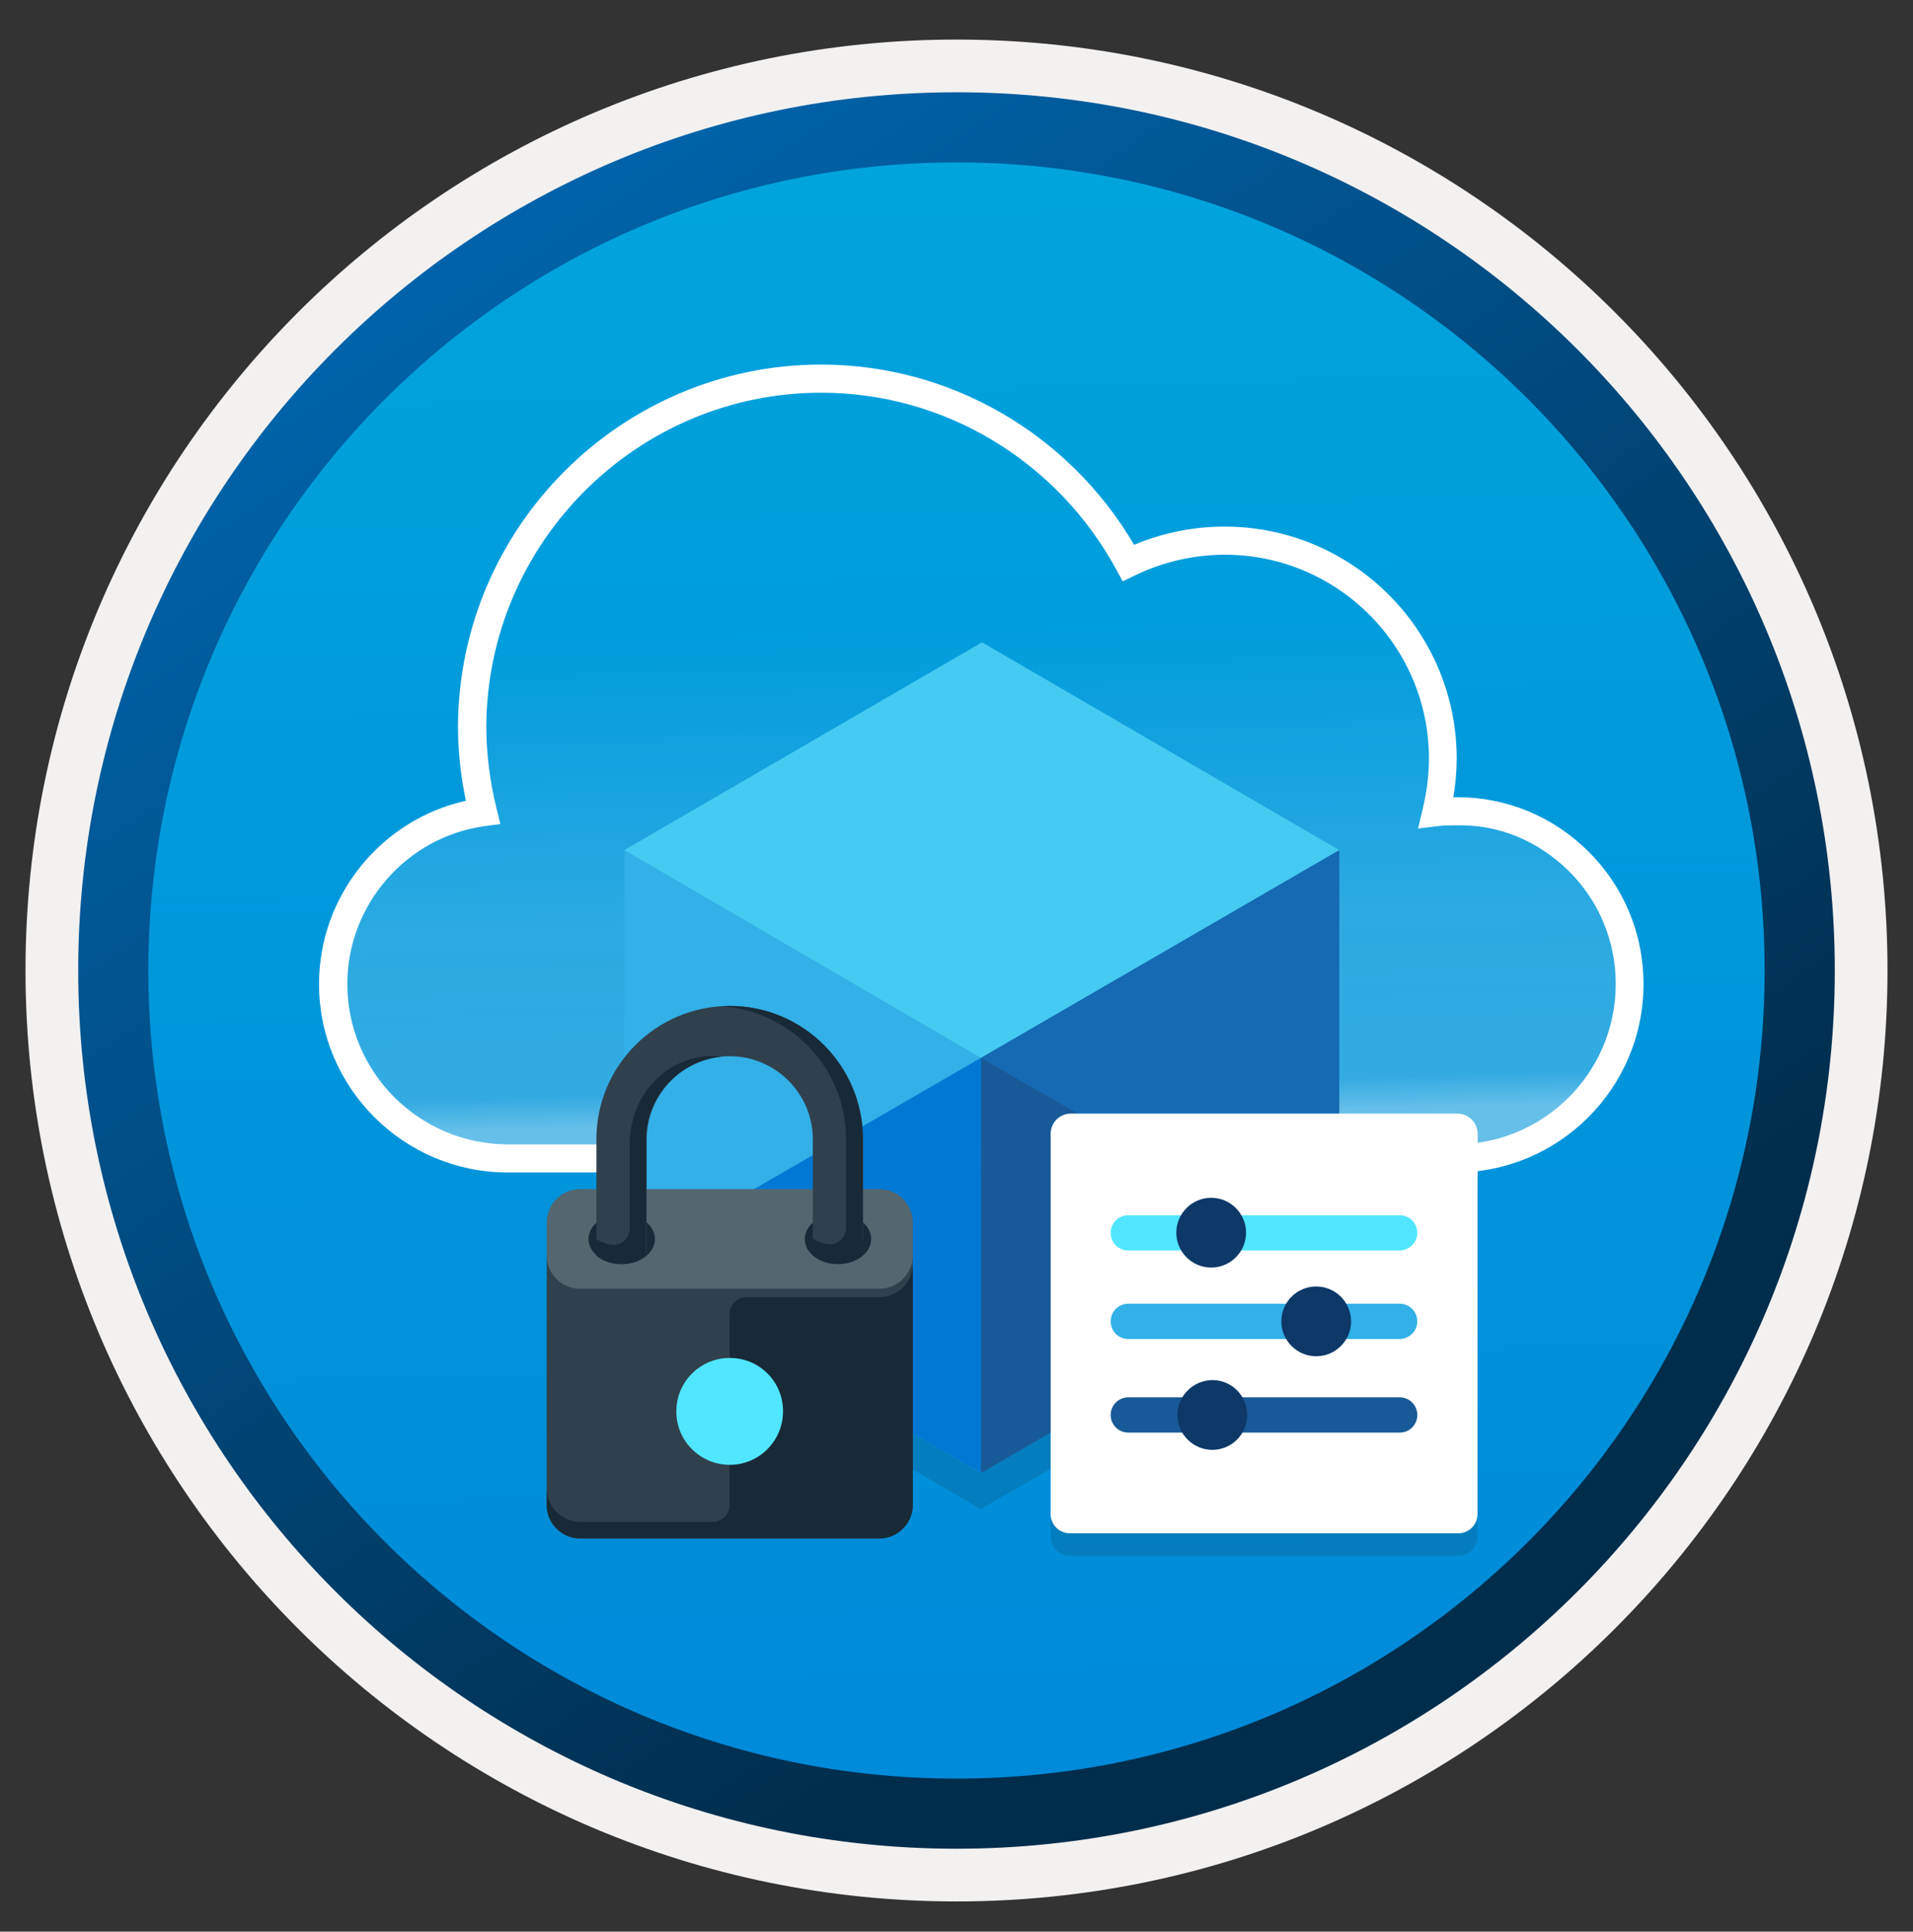 <svg width="102" height="103" viewBox="0 0 102 103" fill="none" xmlns="http://www.w3.org/2000/svg">
<rect x="0" y="0" width="102" height="103" fill="#333333" stroke="none"/>
<path d="M51 98.56C25.15 98.56 4.19 77.61 4.19 51.75C4.19 25.89 25.15 4.94 51 4.94C76.85 4.94 97.81 25.9 97.81 51.75C97.81 77.6 76.85 98.56 51 98.56Z" fill="url(#paint0_linear)"/>
<path fill-rule="evenodd" clip-rule="evenodd" d="M96.9 51.75C96.9 77.1 76.35 97.65 51 97.65C25.65 97.65 5.1 77.1 5.1 51.75C5.1 26.4 25.65 5.85 51 5.85C76.35 5.85 96.9 26.4 96.9 51.75ZM51 2.11C78.42 2.11 100.64 24.33 100.64 51.75C100.64 79.17 78.41 101.39 51 101.39C23.58 101.39 1.36 79.16 1.36 51.75C1.36 24.33 23.58 2.11 51 2.11Z" fill="#F2F1F0"/>
<path fill-rule="evenodd" clip-rule="evenodd" d="M94.09 51.75C94.09 75.55 74.8 94.84 51 94.84C27.2 94.84 7.91 75.55 7.91 51.75C7.91 27.95 27.2 8.66 51 8.66C74.8 8.66 94.09 27.95 94.09 51.75ZM51 4.92C76.86 4.92 97.83 25.89 97.83 51.75C97.83 77.61 76.86 98.58 51 98.58C25.14 98.58 4.17 77.61 4.17 51.75C4.17 25.89 25.13 4.92 51 4.92Z" fill="url(#paint1_linear)"/>
<path opacity="0.4" d="M27.07 61.77C21.94 61.77 17.76 57.6 17.76 52.47C17.76 47.78 21.23 43.92 25.75 43.3C25.4 41.85 25.18 40.32 25.18 38.74C25.22 28.48 33.52 20.19 43.79 20.19C50.86 20.19 57 24.18 60.16 30.01C61.7 29.26 63.45 28.83 65.29 28.83C71.7 28.83 76.92 34.05 76.92 40.45C76.92 41.41 76.79 42.38 76.57 43.3C76.92 43.26 77.27 43.26 77.62 43.26C82.71 43.22 86.88 47.34 86.88 52.47C86.88 57.6 82.71 61.77 77.58 61.77H27.07V61.77Z" fill="url(#paint2_linear)"/>
<path d="M77.59 62.52H27.07C21.53 62.52 17.01 58.01 17.01 52.47C17.01 47.76 20.33 43.7 24.84 42.7C24.56 41.35 24.42 40.02 24.42 38.74C24.46 28.1 33.15 19.44 43.78 19.44C50.64 19.44 56.97 23.1 60.47 29.05C61.99 28.41 63.65 28.08 65.29 28.08C72.12 28.08 77.67 33.63 77.67 40.45C77.67 41.12 77.61 41.8 77.49 42.51C77.56 42.51 77.63 42.51 77.7 42.51C80.33 42.51 82.8 43.53 84.68 45.39C86.58 47.27 87.63 49.79 87.63 52.47C87.64 58.01 83.13 62.52 77.59 62.52ZM43.79 20.94C33.98 20.94 25.97 28.93 25.93 38.75C25.93 40.15 26.11 41.63 26.48 43.13L26.68 43.94L25.86 44.05C21.68 44.62 18.52 48.24 18.52 52.47C18.52 57.18 22.36 61.02 27.08 61.02H77.6C82.32 61.02 86.15 57.19 86.15 52.47C86.15 50.19 85.26 48.05 83.65 46.45C82.04 44.86 79.93 43.95 77.65 44.01C77.63 44.01 77.6 44.01 77.57 44.01C77.27 44.01 76.98 44.01 76.68 44.05L75.61 44.18L75.86 43.13C76.08 42.2 76.19 41.3 76.19 40.45C76.19 34.45 71.31 29.58 65.31 29.58C63.66 29.58 62 29.96 60.5 30.69L59.86 31L59.52 30.37C56.35 24.55 50.33 20.94 43.79 20.94Z" fill="white"/>
<path opacity="0.15" d="M52.36 58.32L71.41 69.4L52.3 80.47L33.29 69.4L52.36 58.32Z" fill="#1F1D20"/>
<path d="M52.3 56.41V78.55L33.29 67.41V45.33L52.3 56.41Z" fill="#32B0E7"/>
<path d="M52.36 34.25L71.41 45.33L52.3 56.41L33.29 45.33L52.36 34.25Z" fill="#45CAF2"/>
<path d="M71.41 45.33V67.41L52.3 78.55V56.41L71.41 45.33Z" fill="#156AB3"/>
<path d="M52.3 78.55V56.41L71.41 67.41L52.3 78.55Z" fill="#185A97"/>
<path d="M52.3 78.55V56.41L33.29 67.41L52.3 78.55Z" fill="#0078D4"/>
<path opacity="0.15" d="M78.78 63.33H56.02V81.94C56.02 82.5 56.48 82.96 57.04 82.96H77.76C78.32 82.96 78.78 82.5 78.78 81.94V63.33Z" fill="#1F1D20"/>
<path d="M77.7 59.38H57.1C56.5 59.38 56.02 59.86 56.02 60.46V62.12V62.78V80.74C56.02 81.3 56.48 81.76 57.04 81.76H77.76C78.32 81.76 78.78 81.3 78.78 80.74V62.78H78.79V60.46C78.78 59.86 78.3 59.38 77.7 59.38Z" fill="white"/>
<path d="M75.57 65.74C75.57 65.22 75.15 64.8 74.63 64.8H60.16C59.64 64.8 59.22 65.22 59.22 65.74C59.22 66.26 59.64 66.68 60.16 66.68H74.63C75.15 66.67 75.57 66.25 75.57 65.74Z" fill="#50E6FF"/>
<path d="M62.72 65.73C62.72 66.75 63.55 67.59 64.58 67.59C65.6 67.59 66.44 66.76 66.44 65.73C66.44 64.71 65.61 63.87 64.58 63.87C63.55 63.87 62.72 64.71 62.72 65.73Z" fill="#0D3868"/>
<path d="M75.57 70.46C75.57 69.939 75.15 69.519 74.63 69.519H60.16C59.64 69.519 59.22 69.939 59.22 70.46C59.22 70.98 59.64 71.4 60.16 71.4H74.63C75.15 71.389 75.57 70.969 75.57 70.46Z" fill="#32B0E7"/>
<path d="M68.32 70.46C68.32 71.48 69.15 72.32 70.18 72.32C71.2 72.32 72.04 71.49 72.04 70.46C72.04 69.44 71.21 68.6 70.18 68.6C69.15 68.6 68.32 69.43 68.32 70.46Z" fill="#0D3868"/>
<path d="M75.57 75.45C75.57 74.93 75.15 74.51 74.63 74.51H60.16C59.64 74.51 59.22 74.93 59.22 75.45C59.22 75.97 59.64 76.39 60.16 76.39H74.63C75.15 76.39 75.57 75.98 75.57 75.45Z" fill="#185A97"/>
<path d="M62.78 75.45C62.78 76.47 63.61 77.31 64.64 77.31C65.67 77.31 66.5 76.48 66.5 75.45C66.5 74.42 65.67 73.59 64.64 73.59C63.62 73.6 62.78 74.43 62.78 75.45Z" fill="#0D3868"/>
<path fill-rule="evenodd" clip-rule="evenodd" d="M48.67 80.269C48.67 81.239 47.86 82.039 46.9 82.039H30.92C29.96 82.039 29.15 81.249 29.15 80.269V66.949H48.66V80.269H48.67Z" fill="#30404D"/>
<path fill-rule="evenodd" clip-rule="evenodd" d="M48.67 66.949C48.67 67.919 47.86 68.719 46.9 68.719H30.92C29.96 68.729 29.15 67.929 29.15 66.949V65.179C29.15 64.209 29.96 63.409 30.92 63.409H46.9C47.87 63.409 48.67 64.219 48.67 65.179V66.949Z" fill="#546670"/>
<path fill-rule="evenodd" clip-rule="evenodd" d="M46.9 69.17H39.79C39.31 69.17 38.9 69.57 38.9 70.06V80.26C38.9 80.74 38.5 81.15 38.01 81.15H30.92C29.96 81.15 29.15 80.34 29.15 79.37V80.26C29.15 81.23 29.96 82.03 30.92 82.03H46.9C47.87 82.03 48.67 81.22 48.67 80.26V67.39C48.67 68.37 47.87 69.17 46.9 69.17Z" fill="#182A37"/>
<path fill-rule="evenodd" clip-rule="evenodd" d="M38.91 72.409C37.33 72.409 36.06 73.689 36.06 75.259C36.06 76.839 37.34 78.109 38.91 78.109C40.49 78.109 41.75 76.819 41.75 75.259C41.76 73.679 40.49 72.409 38.91 72.409Z" fill="#50E6FF"/>
<path fill-rule="evenodd" clip-rule="evenodd" d="M34.92 66.07C34.92 66.799 34.13 67.409 33.15 67.409C32.18 67.409 31.38 66.809 31.38 66.07C31.38 65.329 32.17 64.73 33.15 64.73C34.12 64.73 34.92 65.32 34.92 66.07Z" fill="#182A37"/>
<path fill-rule="evenodd" clip-rule="evenodd" d="M46.45 66.07C46.45 66.8 45.66 67.41 44.68 67.41C43.71 67.41 42.91 66.82 42.91 66.07C42.91 65.34 43.7 64.73 44.68 64.73C45.66 64.72 46.45 65.32 46.45 66.07Z" fill="#182A37"/>
<path fill-rule="evenodd" clip-rule="evenodd" d="M38.91 53.64C34.99 53.64 31.8 56.82 31.8 60.75V66.95C32.12 67.23 32.59 67.41 33.14 67.41C33.69 67.41 34.14 67.23 34.48 66.95V60.75C34.48 58.31 36.48 56.32 38.91 56.32C41.35 56.32 43.34 58.32 43.34 60.75V66.07C43.34 66.55 43.93 66.96 44.68 66.96C45.41 66.96 46.02 66.56 46.02 66.07V60.75C46.01 56.82 42.82 53.64 38.91 53.64Z" fill="#30404D"/>
<path fill-rule="evenodd" clip-rule="evenodd" d="M36.36 56.64C34.65 57.36 33.58 59.09 33.58 60.95V65.5C33.58 66.08 33.03 66.51 32.46 66.35C32.18 66.28 31.94 66.18 31.79 66.05V66.94C32.11 67.22 32.58 67.4 33.13 67.4C33.27 67.4 33.43 67.39 33.58 67.35C33.66 67.34 33.75 67.31 33.84 67.29C33.88 67.28 33.92 67.27 33.96 67.24C34.02 67.22 34.08 67.19 34.13 67.16C34.15 67.15 34.19 67.14 34.21 67.11C34.29 67.06 34.37 67 34.45 66.95V60.77C34.45 58.47 36.21 56.57 38.44 56.35C37.8 56.25 37.09 56.34 36.36 56.64Z" fill="#182A37"/>
<path fill-rule="evenodd" clip-rule="evenodd" d="M38.91 53.64C38.77 53.64 38.61 53.65 38.46 53.66C42.18 53.9 45.11 56.97 45.11 60.73V65.47C45.11 66.05 44.56 66.48 43.99 66.32C43.71 66.25 43.47 66.15 43.32 66.02V66.91C43.64 67.19 44.13 67.37 44.66 67.37C45.19 67.37 45.66 67.19 46 66.91V60.73C46.01 56.82 42.82 53.64 38.91 53.64Z" fill="#182A37"/>
<defs>
<linearGradient id="paint0_linear" x1="49.23" y1="-13.039" x2="53.212" y2="132.731" gradientUnits="userSpaceOnUse">
<stop stop-color="#00ABDE"/>
<stop offset="1" stop-color="#007ED8"/>
</linearGradient>
<linearGradient id="paint1_linear" x1="2.433" y1="-19.875" x2="97.96" y2="121.007" gradientUnits="userSpaceOnUse">
<stop stop-color="#007ED8"/>
<stop offset="0.707" stop-color="#002D4C"/>
</linearGradient>
<linearGradient id="paint2_linear" x1="50.813" y1="-8.968" x2="52.639" y2="65.047" gradientUnits="userSpaceOnUse">
<stop offset="0.573" stop-color="white" stop-opacity="0"/>
<stop offset="0.782" stop-color="white" stop-opacity="0.43"/>
<stop offset="0.904" stop-color="white" stop-opacity="0.5"/>
<stop offset="0.927" stop-color="white"/>
</linearGradient>
</defs>
</svg>
